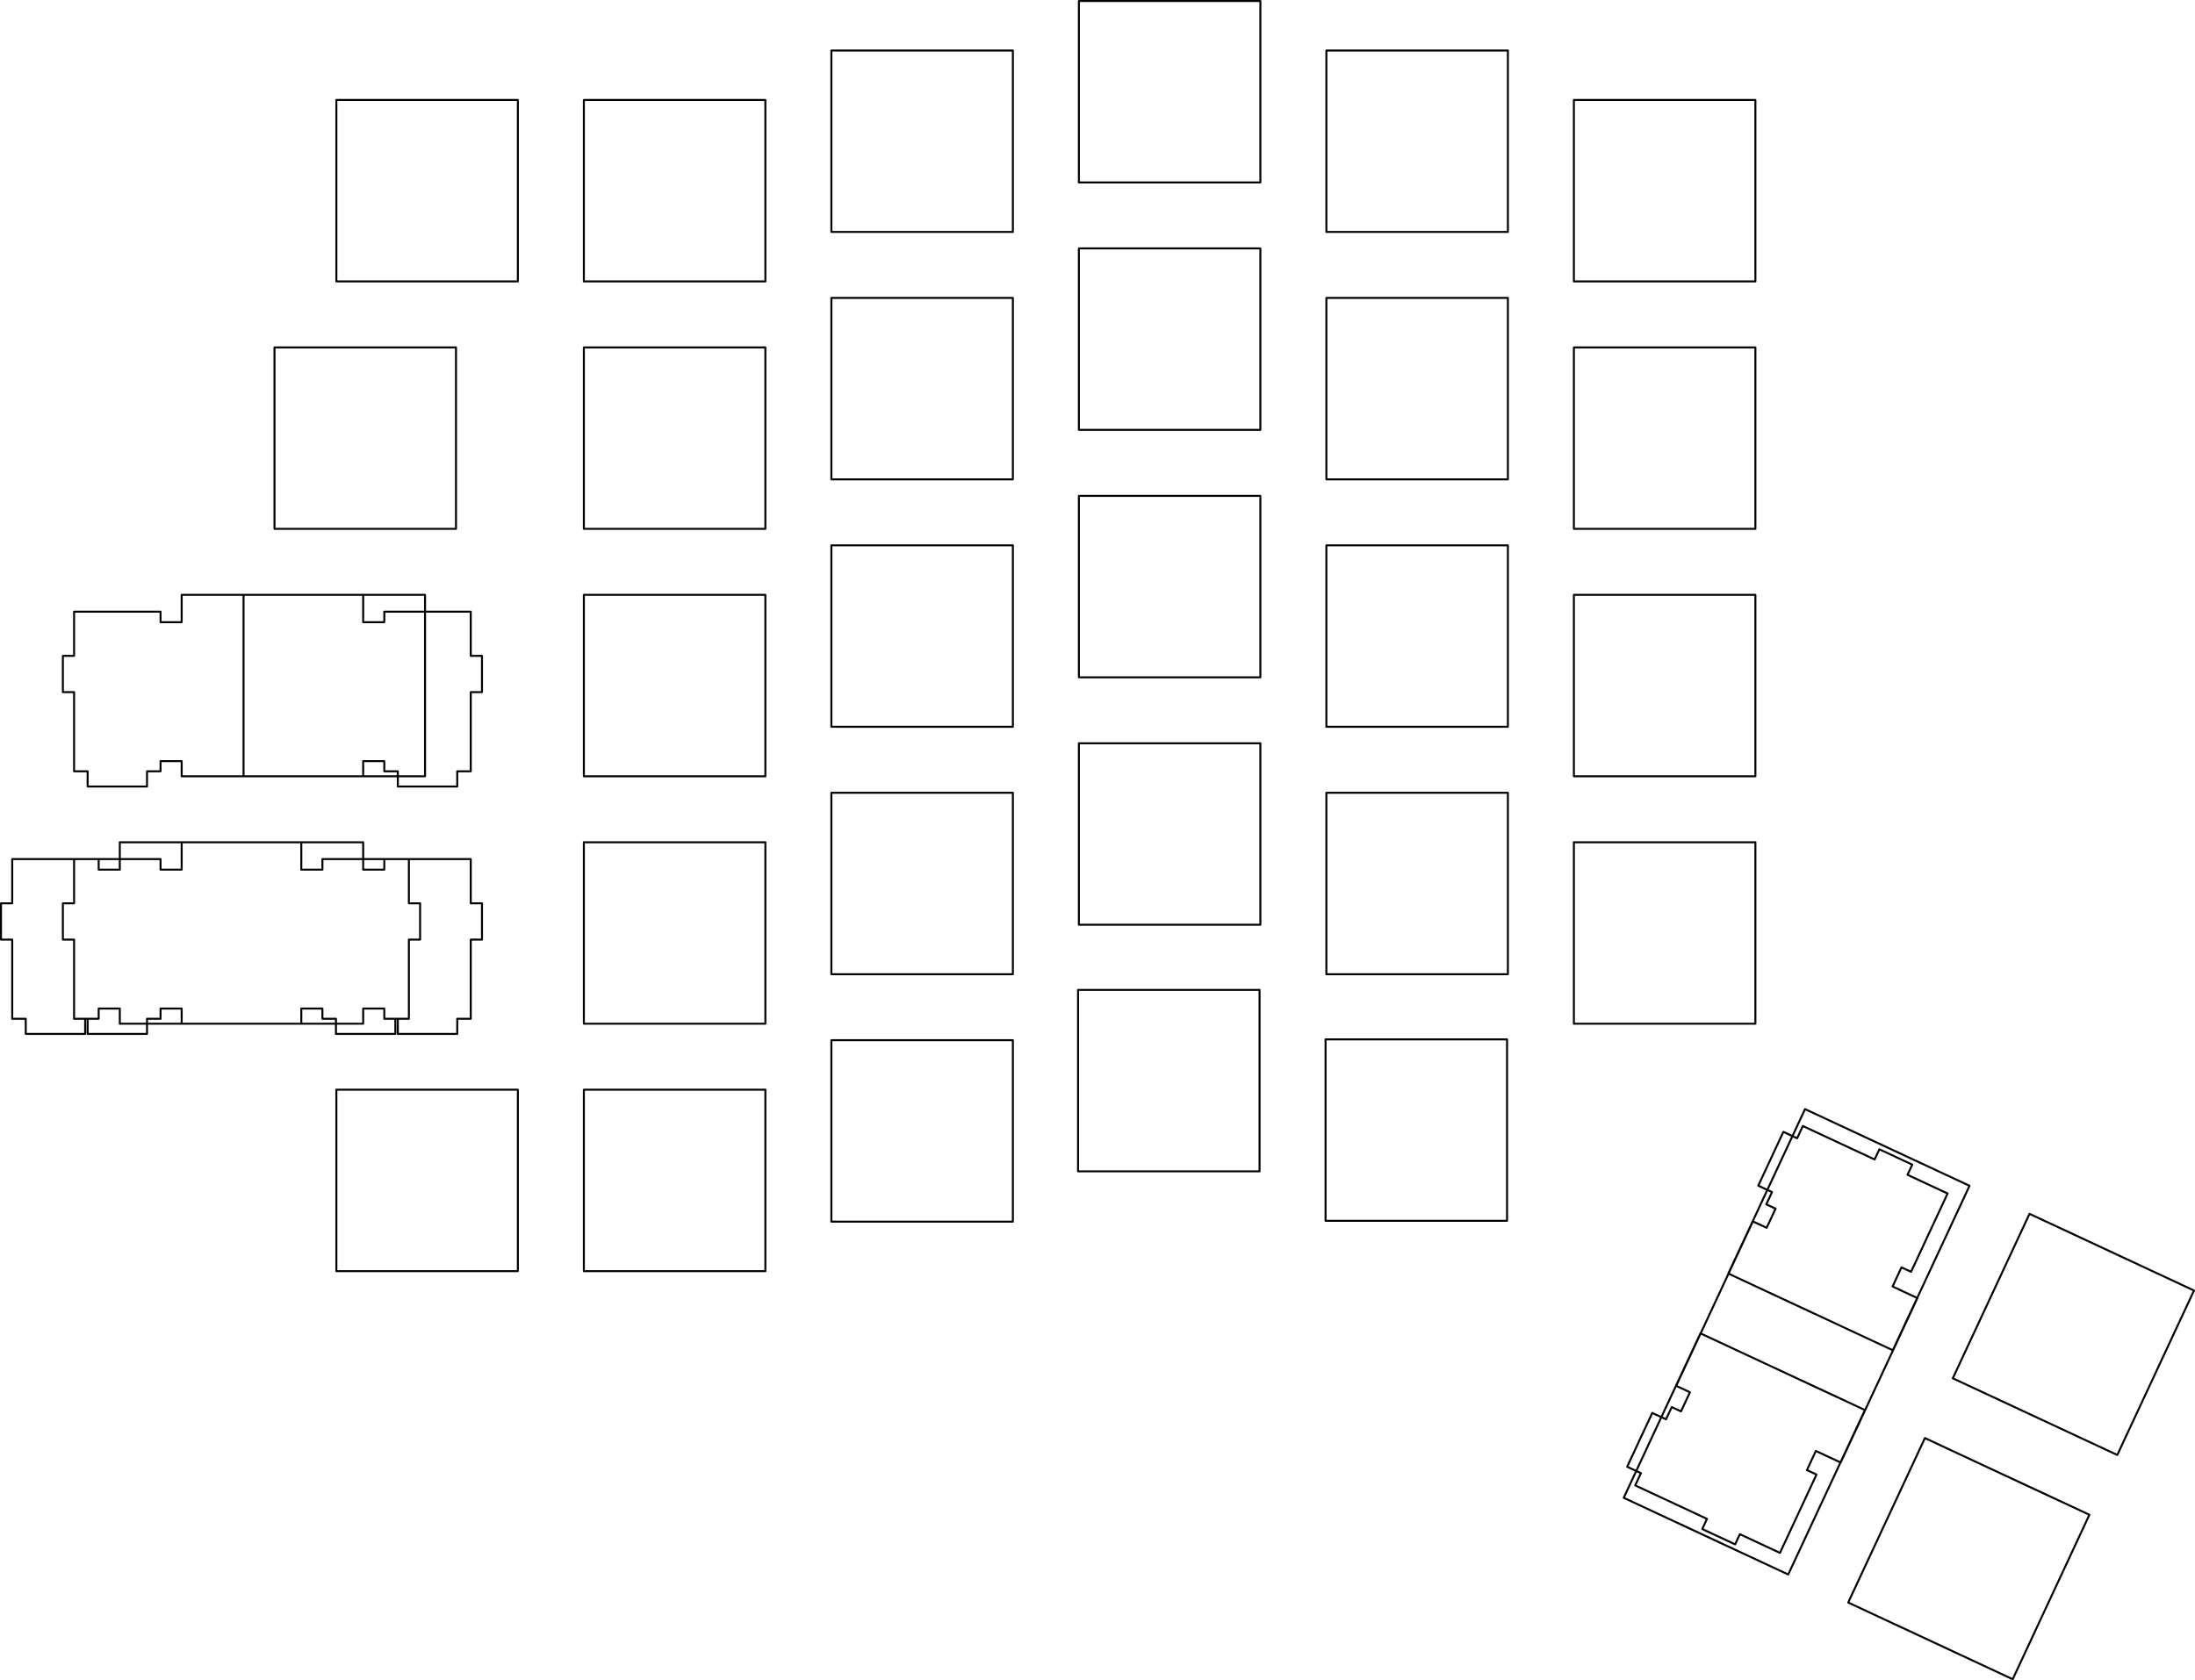 <svg version="1.1" xmlns="http://www.w3.org/2000/svg" xmlns:xlink="http://www.w3.org/1999/xlink" stroke-linecap="round" stroke-linejoin="round" stroke-width="0" fill-rule="evenodd" width="168.945mm" height="129.36mm" viewBox="32213.55 -154366.626 168944.614 129360.326" id="qiGnCLnsQeu02pOubfaq"><g transform="translate(0,-179372.926) scale(1,-1)" fill="currentColor" stroke="currentColor"><path d="M 180369.966 -135725.33 193031.085 -141629.307 187127.108 -154290.426 174465.989 -148386.449 180369.966 -135725.33 M 96202.5 -28892.5 110172.5 -28892.5 110172.5 -42862.5 96202.5 -42862.5 96202.5 -28892.5 M 115252.5 -39052.5 115252.5 -25082.5 M 129222.5 -39052.5 115252.5 -39052.5 M 129222.5 -25082.5 129222.5 -39052.5 M 115252.5 -25082.5 129222.5 -25082.5 M 134302.5 -28892.5 148272.5 -28892.5 148272.5 -42862.5 134302.5 -42862.5 134302.5 -28892.5 M 153352.5 -32702.5 167322.5 -32702.5 167322.5 -46672.5 153352.5 -46672.5 153352.5 -32702.5 M 77152.5 -70802.5 91122.5 -70802.5 91122.5 -84772.5 77152.5 -84772.5 77152.5 -70802.5 M 77152.5 -122872.5 77152.5 -108902.5 M 91122.5 -122872.5 77152.5 -122872.5 M 91122.5 -108902.5 91122.5 -122872.5 M 77152.5 -108902.5 91122.5 -108902.5 M 153352.5 -103822.5 153352.5 -89852.5 M 167322.5 -103822.5 153352.5 -103822.5 M 167322.5 -89852.5 167322.5 -103822.5 M 153352.5 -89852.5 167322.5 -89852.5 M 115189 -115189 115189 -101219 M 129159 -115189 115189 -115189 M 129159 -101219 129159 -115189 M 115189 -101219 129159 -101219 M 134239 -118999 134239 -105029 M 148209 -118999 134239 -118999 M 148209 -105029 148209 -118999 M 134239 -105029 148209 -105029 M 115252.5 -82232.5 129222.5 -82232.5 129222.5 -96202.5 115252.5 -96202.5 115252.5 -82232.5 M 50958.75 -70802.5 64928.75 -70802.5 64928.75 -84772.5 50958.75 -84772.5 50958.75 -70802.5 M 58102.5 -122872.5 58102.5 -108902.5 M 72072.5 -122872.5 58102.5 -122872.5 M 72072.5 -108902.5 72072.5 -122872.5 M 58102.5 -108902.5 72072.5 -108902.5 M 115252.5 -63182.5 129222.5 -63182.5 129222.5 -77152.5 115252.5 -77152.5 115252.5 -63182.5 M 115252.5 -44132.5 129222.5 -44132.5 129222.5 -58102.5 115252.5 -58102.5 115252.5 -44132.5 M 60166.25 -72910.7 60166.25 -70802.5 M 61791.85 -72910.7 60166.25 -72910.7 M 61791.85 -72097.9 61791.85 -72910.7 M 68446.65 -72097.9 61791.85 -72097.9 M 68446.65 -75501.5 68446.65 -72097.9 M 69310.25 -75501.5 68446.65 -75501.5 M 69310.25 -78295.5 69310.25 -75501.5 M 68446.65 -78295.5 69310.25 -78295.5 M 68446.65 -84391.5 68446.65 -78295.5 M 67405.25 -84391.5 68446.65 -84391.5 M 67405.25 -85559.9 67405.25 -84391.5 M 62833.25 -85559.9 67405.25 -85559.9 M 62833.25 -84391.5 62833.25 -85559.9 M 61791.85 -84391.5 62833.25 -84391.5 M 61791.85 -83604.1 61791.85 -84391.5 M 60166.25 -83604.1 61791.85 -83604.1 M 60166.25 -84772.5 60166.25 -83604.1 M 46196.25 -84772.5 60166.25 -84772.5 M 46196.25 -83604.1 46196.25 -84772.5 M 44570.65 -83604.1 46196.25 -83604.1 M 44570.65 -84391.5 44570.65 -83604.1 M 43529.25 -84391.5 44570.65 -84391.5 M 43529.25 -85559.9 43529.25 -84391.5 M 38957.25 -85559.9 43529.25 -85559.9 M 38957.25 -84391.5 38957.25 -85559.9 M 37915.85 -84391.5 38957.25 -84391.5 M 37915.85 -78295.5 37915.85 -84391.5 M 37052.25 -78295.5 37915.85 -78295.5 M 37052.25 -75501.5 37052.25 -78295.5 M 37915.85 -75501.5 37052.25 -75501.5 M 37915.85 -72097.9 37915.85 -75501.5 M 44570.65 -72097.9 37915.85 -72097.9 M 44570.65 -72910.7 44570.65 -72097.9 M 46196.25 -72910.7 44570.65 -72910.7 M 46196.25 -70802.5 46196.25 -72910.7 M 60166.25 -70802.5 46196.25 -70802.5 M 58102.5 -46672.5 58102.5 -32702.5 M 72072.5 -46672.5 58102.5 -46672.5 M 72072.5 -32702.5 72072.5 -46672.5 M 58102.5 -32702.5 72072.5 -32702.5 M 134302.5 -80962.5 134302.5 -66992.5 M 148272.5 -80962.5 134302.5 -80962.5 M 148272.5 -66992.5 148272.5 -80962.5 M 134302.5 -66992.5 148272.5 -66992.5 M 153352.5 -70802.5 167322.5 -70802.5 167322.5 -84772.5 153352.5 -84772.5 153352.5 -70802.5 M 77152.5 -65722.5 77152.5 -51752.5 M 91122.5 -65722.5 77152.5 -65722.5 M 91122.5 -51752.5 91122.5 -65722.5 M 77152.5 -51752.5 91122.5 -51752.5 M 134302.5 -61912.5 134302.5 -47942.5 M 148272.5 -61912.5 134302.5 -61912.5 M 148272.5 -47942.5 148272.5 -61912.5 M 134302.5 -47942.5 148272.5 -47942.5 M 96202.5 -80962.5 96202.5 -66992.5 M 110172.5 -80962.5 96202.5 -80962.5 M 110172.5 -66992.5 110172.5 -80962.5 M 96202.5 -66992.5 110172.5 -66992.5 M 46196.25 -89852.5 60166.25 -89852.5 60166.25 -91960.7 61791.85 -91960.7 61791.85 -91147.9 68446.65 -91147.9 68446.65 -94551.5 69310.25 -94551.5 69310.25 -97345.5 68446.65 -97345.5 68446.65 -103441.5 67405.25 -103441.5 67405.25 -104609.9 62833.25 -104609.9 62833.25 -103441.5 61791.85 -103441.5 61791.85 -102654.1 60166.25 -102654.1 60166.25 -103822.5 46196.25 -103822.5 46196.25 -102654.1 44570.65 -102654.1 44570.65 -103441.5 43529.25 -103441.5 43529.25 -104609.9 38957.25 -104609.9 38957.25 -103441.5 37915.85 -103441.5 37915.85 -97345.5 37052.25 -97345.5 37052.25 -94551.5 37915.85 -94551.5 37915.85 -91147.9 44570.65 -91147.9 44570.65 -91960.7 46196.25 -91960.7 46196.25 -89852.5 M 55403.75 -89852.5 41433.75 -89852.5 41433.75 -91960.7 39808.15 -91960.7 39808.15 -91147.9 33153.35 -91147.9 33153.35 -94551.5 32289.75 -94551.5 32289.75 -97345.5 33153.35 -97345.5 33153.35 -103441.5 34194.75 -103441.5 34194.75 -104609.9 38766.75 -104609.9 38766.75 -103441.5 39808.15 -103441.5 39808.15 -102654.1 41433.75 -102654.1 41433.75 -103822.5 55403.75 -103822.5 55403.75 -102654.1 57029.35 -102654.1 57029.35 -103441.5 58070.75 -103441.5 58070.75 -104609.9 62642.75 -104609.9 62642.75 -103441.5 63684.15 -103441.5 63684.15 -97345.5 64547.75 -97345.5 64547.75 -94551.5 63684.15 -94551.5 63684.15 -91147.9 57029.35 -91147.9 57029.35 -91960.7 55403.75 -91960.7 55403.75 -89852.5 M 153352.5 -51752.5 167322.5 -51752.5 167322.5 -65722.5 153352.5 -65722.5 153352.5 -51752.5 M 188420.845 -118460.167 201081.964 -124364.144 195177.987 -137025.263 182516.868 -131121.286 188420.845 -118460.167 M 134302.5 -86042.5 148272.5 -86042.5 148272.5 -100012.5 134302.5 -100012.5 134302.5 -86042.5 M 96202.5 -47942.5 110172.5 -47942.5 110172.5 -61912.5 96202.5 -61912.5 96202.5 -47942.5 M 96202.5 -105092.5 110172.5 -105092.5 110172.5 -119062.5 96202.5 -119062.5 96202.5 -105092.5 M 96202.5 -100012.5 96202.5 -86042.5 M 110172.5 -100012.5 96202.5 -100012.5 M 110172.5 -86042.5 110172.5 -100012.5 M 96202.5 -86042.5 110172.5 -86042.5 M 77152.5 -103822.5 77152.5 -89852.5 M 91122.5 -103822.5 77152.5 -103822.5 M 91122.5 -89852.5 91122.5 -103822.5 M 77152.5 -89852.5 91122.5 -89852.5 M 77152.5 -32702.5 91122.5 -32702.5 91122.5 -46672.5 77152.5 -46672.5 77152.5 -32702.5 M 67310 -51752.5 53340 -51752.5 53340 -65722.5 67310 -65722.5 67310 -51752.5 M 171143.472 -110397.436 183804.591 -116301.413 177900.614 -128962.532 165239.495 -123058.555 171143.472 -110397.436 M 169849.736 -146227.695 157188.617 -140323.718 163092.594 -127662.599 175753.713 -133566.576 169849.736 -146227.695 M 179791.361 -124945.849 173887.384 -137606.968 171976.706 -136716.005 171289.698 -138189.299 172026.345 -138532.803 169213.905 -144564.1 166129.196 -143125.676 165764.223 -143908.364 163231.999 -142727.568 163596.972 -141944.881 158072.12 -139368.6 158512.234 -138424.771 157453.304 -137930.984 159385.515 -133787.345 160444.445 -134281.132 160884.56 -133337.303 161598.186 -133670.072 162285.195 -132196.779 161226.265 -131702.991 167130.242 -119041.872 168189.172 -119535.659 168876.18 -118062.365 168162.553 -117729.595 168602.668 -116785.766 167543.738 -116291.979 169475.949 -112148.34 170534.879 -112642.127 170974.993 -111698.298 176499.845 -114274.579 176864.819 -113491.892 179397.043 -114672.687 179032.069 -115455.374 182116.779 -116893.798 179304.339 -122925.095 178567.692 -122581.591 177880.683 -124054.885 179791.361 -124945.849" fill="none" stroke-width="152.4"/></g></svg>